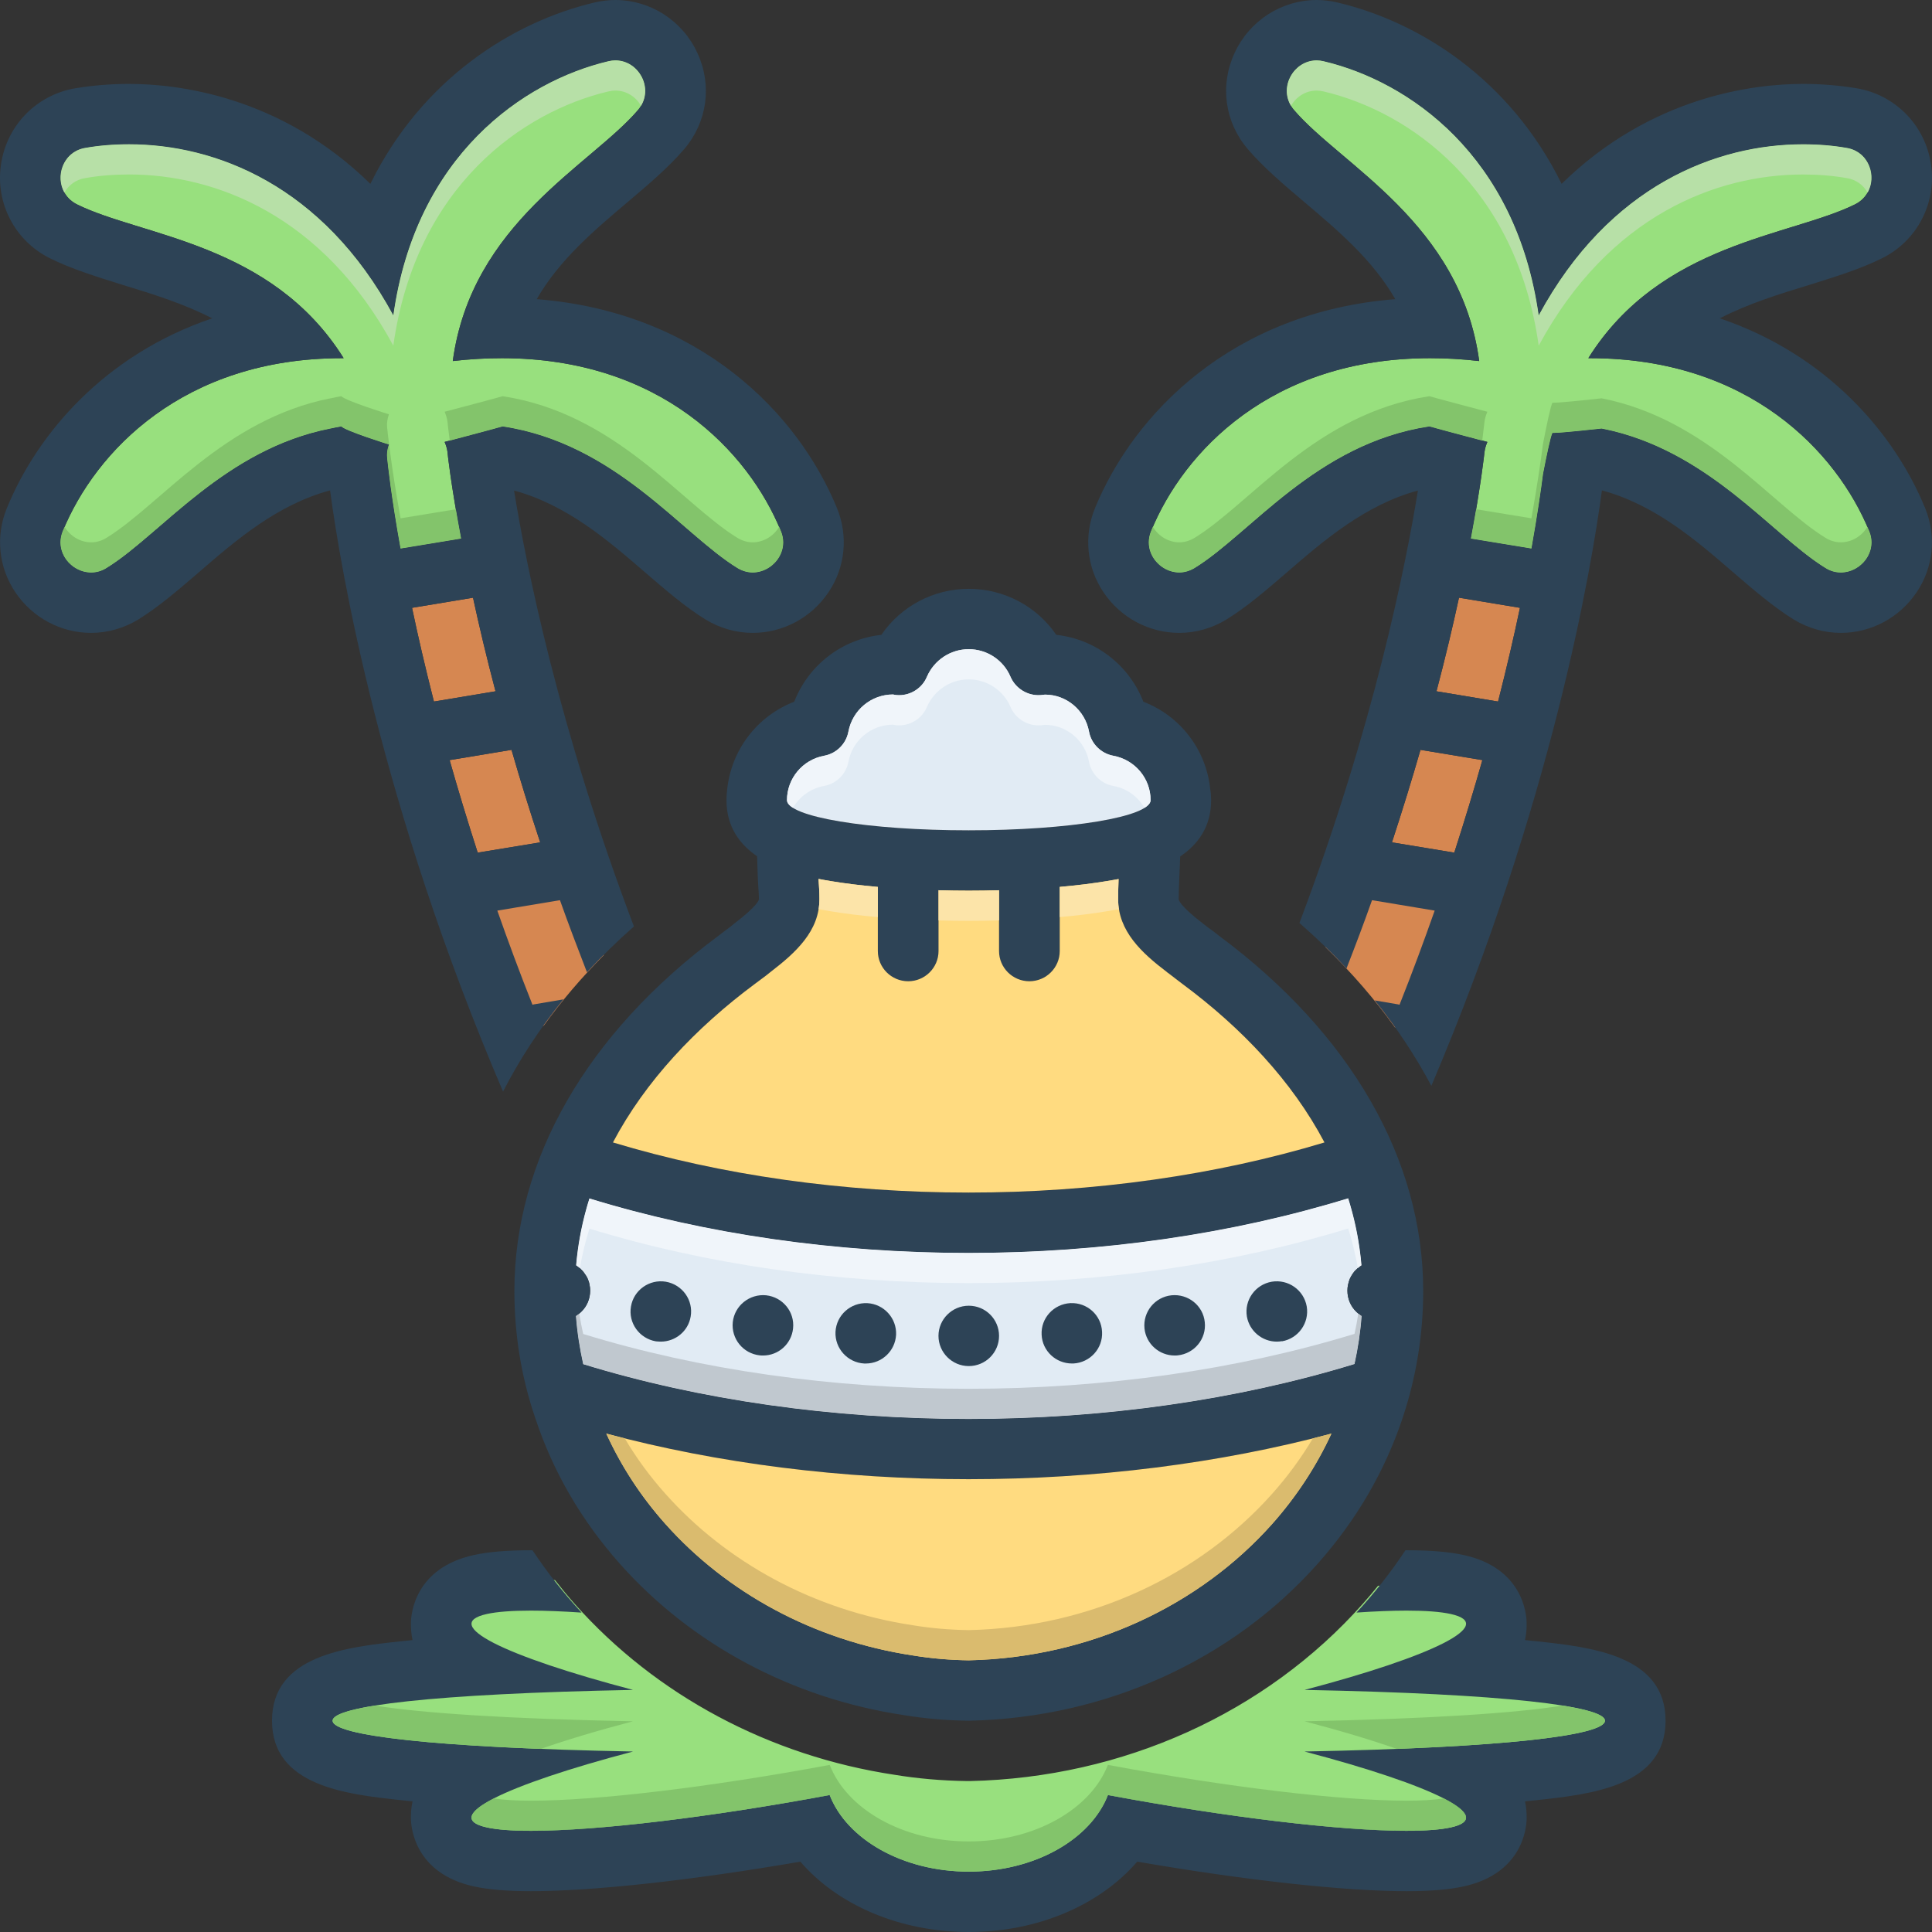 <svg width="138" height="138" viewBox="0 0 138 138" fill="none" xmlns="http://www.w3.org/2000/svg">
<rect x="0" y="0" width="138" height="138" fill="#333333" stroke="none"/>
<g clip-path="url(#clip0_4630_142667)">
<path d="M22.639 122.277C22.279 118.773 34.224 121.11 31.983 118.144C29.742 115.179 36.741 112.844 36.741 112.844L39.642 112.864C40.098 113.446 40.568 114.022 41.065 114.581C46.862 121.098 54.973 125.427 63.905 126.772C65.541 127.041 67.294 127.195 69.059 127.218L69.089 127.219H69.279C80.21 126.975 90.4 122.365 97.332 114.57C97.713 114.142 98.081 113.706 98.437 113.265L102.601 113.293C108.621 115.09 105.207 118.145 105.207 118.145C105.207 118.145 105.387 118.684 111.855 119.044C118.324 119.403 116.707 122.008 116.797 124.49C116.887 126.972 104.758 126.59 104.758 126.59C104.758 126.59 107.453 129.376 104.219 132.341C100.984 135.305 81.667 130.633 81.667 130.633C81.667 130.633 80.319 131.621 72.772 135.215C65.225 138.809 57.408 130.723 57.408 130.723C57.408 130.723 37.928 135.085 33.51 132.161C29.091 129.237 34.678 126.411 34.678 126.411C34.678 126.411 22.998 125.781 22.639 122.277Z" fill="#98E07E"/>
<path d="M41.14 94.001C41.226 95.176 41.409 96.319 41.657 97.44C49.97 99.996 59.458 101.354 69.183 101.354C78.918 101.354 88.417 99.985 96.751 97.43C96.999 96.308 97.172 95.165 97.258 94.001C97.128 93.915 96.999 93.818 96.891 93.71C96.471 93.311 96.244 92.761 96.244 92.19C96.244 92.05 96.255 91.91 96.287 91.769C96.32 91.629 96.352 91.5 96.406 91.36C96.46 91.23 96.535 91.112 96.611 90.993C96.686 90.875 96.773 90.767 96.891 90.67C96.999 90.551 97.118 90.465 97.247 90.379C97.107 88.729 96.783 87.133 96.298 85.592C88.029 88.136 78.714 89.495 69.183 89.495C59.663 89.495 50.347 88.136 42.099 85.603C41.614 87.144 41.291 88.74 41.151 90.379C41.28 90.465 41.399 90.551 41.506 90.67C41.614 90.767 41.7 90.875 41.776 90.993C41.862 91.112 41.938 91.23 41.992 91.371C42.045 91.5 42.089 91.629 42.11 91.769C42.143 91.91 42.153 92.05 42.153 92.19C42.153 92.761 41.927 93.311 41.506 93.71C41.399 93.818 41.269 93.915 41.14 94.001Z" fill="#E1EBF4"/>
<path d="M33.832 111.077C34.878 110.845 36.219 110.732 37.93 110.732C37.963 110.732 38.004 110.735 38.037 110.735C39.08 112.305 40.25 113.793 41.541 115.185C40.197 115.095 38.978 115.044 37.93 115.044C36.586 115.044 35.51 115.122 34.771 115.286C31.427 116.026 36.007 118.285 45.217 120.708C30.962 120.979 23.756 121.861 23.756 122.908C23.756 123.955 30.962 124.838 45.217 125.108C36.007 127.531 31.427 129.79 34.771 130.53C35.51 130.694 36.585 130.772 37.93 130.772C42.664 130.772 50.739 129.805 59.261 128.217C60.484 131.373 64.469 133.687 69.199 133.687C73.929 133.687 77.913 131.373 79.137 128.217C87.659 129.805 95.733 130.772 100.468 130.772C101.812 130.772 102.887 130.693 103.627 130.53C106.97 129.79 102.39 127.531 93.181 125.108C107.436 124.838 114.641 123.955 114.641 122.908C114.641 121.861 107.436 120.979 93.181 120.708C102.39 118.285 106.97 116.026 103.627 115.286C102.887 115.122 101.812 115.044 100.468 115.044C99.429 115.044 98.221 115.093 96.891 115.183C98.179 113.793 99.347 112.305 100.388 110.734C100.413 110.734 100.443 110.732 100.467 110.732C102.178 110.732 103.518 110.845 104.565 111.077C108.756 112.005 109.032 115.251 109.045 115.893C109.054 116.333 109.017 116.751 108.929 117.149C109.2 117.175 109.464 117.202 109.721 117.23C113.624 117.65 118.969 118.224 118.969 122.908C118.969 127.592 113.624 128.167 109.721 128.586C109.464 128.614 109.2 128.641 108.929 128.668C109.017 129.066 109.054 129.483 109.045 129.924C109.032 130.565 108.756 133.812 104.565 134.74C103.519 134.971 102.178 135.084 100.467 135.084C95.995 135.084 88.951 134.306 81.231 132.975C78.557 136.074 74.121 138 69.198 138C64.276 138 59.839 136.074 57.166 132.975C49.446 134.306 42.401 135.084 37.93 135.084C36.219 135.084 34.879 134.971 33.832 134.74C29.64 133.812 29.365 130.565 29.352 129.924C29.343 129.483 29.38 129.066 29.468 128.668C29.197 128.641 28.933 128.614 28.677 128.586C24.774 128.167 19.429 127.592 19.429 122.908C19.429 118.224 24.774 117.65 28.677 117.23C28.933 117.202 29.197 117.175 29.468 117.149C29.38 116.751 29.344 116.333 29.352 115.893C29.365 115.251 29.641 112.005 33.832 111.077Z" fill="#2D4356"/>
<path d="M102.606 49.378L107.005 50.111C107.63 47.663 108.148 45.421 108.568 43.416L104.213 42.693C103.781 44.688 103.253 46.93 102.606 49.378Z" fill="#D68751"/>
<path d="M99.425 60.169L103.877 60.903C104.621 58.595 105.29 56.385 105.883 54.294L101.462 53.56C100.859 55.652 100.179 57.862 99.425 60.169Z" fill="#D68751"/>
<path d="M84.235 40.893C84.602 40.893 84.979 40.785 85.335 40.57C89.313 38.133 94.014 31.675 102.1 30.457C102.121 30.479 106.24 31.567 106.24 31.567C106.143 31.794 106.068 32.031 106.035 32.29C106.024 32.398 105.787 34.629 105.065 38.468L109.388 39.179C109.82 36.764 110.078 34.931 110.218 33.842C110.466 32.559 110.757 31.169 110.887 30.921C111.318 30.953 114.402 30.608 114.402 30.608C118.208 31.352 121.248 33.26 123.814 35.266C126.38 37.282 128.472 39.395 130.391 40.57C130.746 40.796 131.124 40.893 131.49 40.893C132.903 40.893 134.132 39.438 133.517 37.939C131.189 32.258 124.903 25.584 113.571 25.584H113.453C118.617 17.336 127.889 16.883 132.504 14.598C134.337 13.681 133.927 10.9 131.911 10.566C130.941 10.393 129.884 10.307 128.784 10.307C122.66 10.307 114.952 13.196 109.906 22.533C108.299 11.094 100.612 5.811 94.553 4.377C94.38 4.334 94.208 4.312 94.046 4.312C92.321 4.312 91.211 6.426 92.418 7.849C95.793 11.806 104.321 15.913 105.658 25.789C104.44 25.649 103.275 25.584 102.154 25.584C90.822 25.584 84.537 32.258 82.219 37.939C81.604 39.438 82.833 40.893 84.235 40.893Z" fill="#98E07E"/>
<path d="M32.117 54.294C32.71 56.385 33.379 58.595 34.122 60.903L38.586 60.169C37.82 57.862 37.141 55.652 36.537 53.56L32.117 54.294Z" fill="#D68751"/>
<path d="M29.432 43.416C29.853 45.421 30.37 47.663 30.996 50.111L35.395 49.378C34.748 46.93 34.219 44.688 33.788 42.693L29.432 43.416Z" fill="#D68751"/>
<path d="M6.509 40.893C6.876 40.893 7.253 40.796 7.609 40.57C11.447 38.219 15.986 32.107 23.598 30.608H23.609C23.868 30.554 24.116 30.5 24.374 30.457C24.698 30.791 27.781 31.751 27.781 31.751C27.674 32.053 27.62 32.365 27.652 32.7C27.695 33.109 27.932 35.416 28.611 39.179L32.935 38.468C32.212 34.629 31.965 32.387 31.965 32.29C31.932 32.031 31.857 31.794 31.76 31.567C31.76 31.567 35.878 30.479 35.9 30.457C43.986 31.675 48.687 38.133 52.665 40.57C53.021 40.785 53.398 40.893 53.765 40.893C55.166 40.893 56.395 39.438 55.781 37.939C53.463 32.258 47.177 25.584 35.846 25.584C34.725 25.584 33.56 25.649 32.342 25.789C33.679 15.913 42.207 11.806 45.582 7.849C46.789 6.426 45.679 4.312 43.954 4.312C43.792 4.312 43.619 4.334 43.447 4.377C37.388 5.811 29.7 11.094 28.094 22.533C23.048 13.196 15.339 10.307 9.215 10.307C8.116 10.307 7.059 10.393 6.089 10.566C4.073 10.9 3.663 13.681 5.496 14.598C10.11 16.883 19.383 17.336 24.547 25.584H24.428C13.097 25.584 6.811 32.258 4.482 37.939C3.868 39.438 5.097 40.893 6.509 40.893Z" fill="#98E07E"/>
<path d="M47.202 95.83C47.082 95.83 46.964 95.819 46.845 95.809C45.665 95.604 44.865 94.493 45.07 93.319C45.265 92.144 46.39 91.357 47.558 91.551C48.738 91.756 49.538 92.866 49.333 94.041C49.16 95.086 48.241 95.83 47.202 95.83Z" fill="#2D4356"/>
<path d="M76.458 93.08C77.648 93.026 78.665 93.932 78.719 95.129C78.785 96.314 77.864 97.328 76.674 97.392C76.631 97.392 76.599 97.392 76.566 97.392C75.419 97.392 74.456 96.498 74.402 95.344C74.337 94.159 75.257 93.145 76.458 93.08Z" fill="#2D4356"/>
<path d="M90.838 91.551C92.017 91.357 93.132 92.144 93.338 93.319C93.533 94.493 92.743 95.605 91.564 95.809V95.797C91.444 95.819 91.314 95.83 91.195 95.83C90.168 95.83 89.248 95.087 89.064 94.041C88.869 92.867 89.658 91.756 90.838 91.551Z" fill="#2D4356"/>
<path d="M83.675 92.521C84.865 92.402 85.937 93.254 86.055 94.439C86.185 95.625 85.32 96.682 84.13 96.811C84.054 96.822 83.978 96.822 83.903 96.822C82.81 96.822 81.868 96.003 81.749 94.892C81.63 93.706 82.485 92.65 83.675 92.521Z" fill="#2D4356"/>
<path d="M71.361 95.421C71.361 96.607 70.398 97.577 69.198 97.577C68.008 97.577 67.034 96.606 67.034 95.421C67.034 94.235 68.008 93.266 69.198 93.266C70.399 93.266 71.361 94.235 71.361 95.421Z" fill="#2D4356"/>
<path d="M61.842 97.394C61.809 97.394 61.766 97.394 61.733 97.394C60.543 97.33 59.624 96.316 59.678 95.131C59.742 93.934 60.76 93.028 61.95 93.082C63.14 93.147 64.059 94.16 64.006 95.346C63.94 96.499 62.988 97.394 61.842 97.394Z" fill="#2D4356"/>
<path d="M54.505 96.822C54.429 96.822 54.354 96.822 54.267 96.811C53.077 96.682 52.221 95.625 52.341 94.439C52.471 93.254 53.542 92.402 54.733 92.521C54.721 92.521 54.721 92.521 54.721 92.521C55.911 92.65 56.777 93.706 56.647 94.892C56.528 96.003 55.598 96.822 54.505 96.822Z" fill="#2D4356"/>
<path d="M51.298 66.856C51.459 66.726 51.632 66.597 51.804 66.467C51.934 66.37 52.063 66.284 52.182 66.187C52.214 66.155 52.257 66.122 52.3 66.09C52.343 66.058 52.376 66.025 52.419 65.993C54.122 64.688 54.209 64.29 54.209 64.225C54.209 63.901 54.187 63.74 54.176 63.513C54.144 63.082 54.112 62.511 54.079 61.163C52.839 60.311 51.891 59.061 51.891 57.152C51.891 56.883 51.912 56.613 51.944 56.365C52.246 53.541 54.101 51.136 56.731 50.123C57.745 47.514 60.139 45.649 62.953 45.347C64.343 43.309 66.672 42.059 69.195 42.059C71.729 42.059 74.057 43.309 75.448 45.347C78.262 45.649 80.656 47.514 81.669 50.123C84.3 51.136 86.154 53.541 86.445 56.365C86.489 56.613 86.51 56.883 86.51 57.152C86.51 59.071 85.551 60.333 84.3 61.174C84.278 61.81 84.257 62.317 84.235 62.759C84.214 63.319 84.192 63.761 84.192 64.225C84.192 64.268 84.246 64.688 85.96 65.993C85.993 66.014 86.025 66.036 86.046 66.058C86.079 66.079 86.122 66.112 86.154 66.144C86.284 66.252 86.424 66.349 86.564 66.446C86.747 66.586 86.92 66.715 87.092 66.856C96.483 73.831 101.658 82.833 101.658 92.213C101.658 95.307 101.162 98.358 100.192 101.269C98.92 105.097 96.871 108.6 94.111 111.705C87.966 118.616 78.92 122.692 69.281 122.907H69.12C67.535 122.886 65.993 122.745 64.548 122.508C56.602 121.312 49.411 117.473 44.29 111.716C41.529 108.611 39.492 105.107 38.23 101.28C37.239 98.38 36.742 95.329 36.742 92.213C36.742 82.833 41.907 73.831 51.298 66.856ZM79.524 53.983C78.65 53.821 77.95 53.131 77.788 52.258C77.507 50.727 76.171 49.616 74.65 49.616H74.64C74.543 49.627 74.446 49.638 74.349 49.649C73.432 49.724 72.548 49.196 72.181 48.344C71.675 47.147 70.499 46.371 69.195 46.371C67.901 46.371 66.726 47.147 66.209 48.344C65.853 49.196 64.969 49.724 64.052 49.649C63.955 49.638 63.858 49.627 63.793 49.605C62.23 49.605 60.893 50.716 60.602 52.258C60.44 53.131 59.75 53.821 58.866 53.983C57.335 54.263 56.214 55.6 56.214 57.152C56.214 58.349 62.025 59.309 69.195 59.309C76.376 59.309 82.187 58.349 82.187 57.152C82.187 55.6 81.066 54.263 79.524 53.983ZM84.451 70.273C84.127 70.014 83.772 69.766 83.437 69.497C83.394 69.475 83.373 69.454 83.34 69.421C81.561 68.074 79.869 66.51 79.869 64.225C79.869 63.761 79.879 63.319 79.901 62.791C79.599 62.845 79.319 62.888 79.092 62.931C78.068 63.104 76.925 63.244 75.696 63.352V67.934C75.696 69.12 74.726 70.09 73.529 70.09C72.332 70.09 71.362 69.12 71.362 67.934V63.589C70.65 63.61 69.928 63.621 69.195 63.621C68.473 63.621 67.75 63.61 67.039 63.589V67.934C67.039 69.12 66.068 70.09 64.872 70.09C63.675 70.09 62.705 69.12 62.705 67.934V63.352C61.475 63.244 60.333 63.104 59.308 62.931C59.071 62.888 58.78 62.845 58.467 62.78C58.5 63.384 58.532 63.578 58.532 64.225C58.532 66.51 56.839 68.041 55.06 69.411C55.028 69.443 54.996 69.465 54.953 69.497C54.629 69.766 54.263 70.014 53.928 70.273C49.702 73.41 46.09 77.227 43.783 81.604C51.524 83.944 60.246 85.184 69.184 85.184C78.133 85.184 86.866 83.944 94.607 81.604C92.299 77.227 88.688 73.41 84.451 70.273ZM47.524 108.848C51.88 113.743 58.122 117.182 65.227 118.25C66.532 118.465 67.847 118.573 69.184 118.595C77.939 118.401 85.723 114.638 90.877 108.848C92.591 106.919 94.025 104.741 95.103 102.401C87.092 104.536 78.23 105.657 69.184 105.657C60.149 105.657 51.298 104.536 43.309 102.401C44.375 104.741 45.799 106.919 47.524 108.848ZM41.659 97.442C49.971 99.997 59.459 101.355 69.184 101.355C78.92 101.355 88.418 99.986 96.753 97.431C97.001 96.31 97.173 95.167 97.259 94.003C97.13 93.916 97.001 93.819 96.893 93.712C96.472 93.313 96.246 92.763 96.246 92.191C96.246 92.051 96.257 91.911 96.289 91.771C96.321 91.631 96.354 91.501 96.408 91.361C96.462 91.232 96.537 91.113 96.612 90.995C96.688 90.876 96.774 90.768 96.893 90.671C97.001 90.553 97.119 90.466 97.249 90.38C97.108 88.731 96.785 87.135 96.3 85.593C88.03 88.138 78.715 89.496 69.184 89.496C59.664 89.496 50.349 88.138 42.101 85.604C41.616 87.146 41.292 88.741 41.152 90.38C41.282 90.466 41.4 90.553 41.508 90.671C41.616 90.768 41.702 90.876 41.778 90.995C41.864 91.113 41.939 91.232 41.993 91.372C42.047 91.501 42.09 91.631 42.112 91.771C42.144 91.911 42.155 92.051 42.155 92.191C42.155 92.763 41.928 93.313 41.508 93.712C41.4 93.819 41.271 93.916 41.141 94.003C41.228 95.178 41.411 96.321 41.659 97.442Z" fill="#2D4356"/>
<path d="M56.213 57.152C56.213 58.349 62.024 59.309 69.194 59.309C76.374 59.309 82.186 58.349 82.186 57.152C82.186 55.6 81.064 54.263 79.522 53.983C78.649 53.821 77.948 53.131 77.787 52.258C77.506 50.727 76.169 49.616 74.649 49.616H74.638C74.541 49.627 74.444 49.638 74.347 49.649C73.431 49.724 72.547 49.196 72.18 48.344C71.674 47.147 70.498 46.371 69.194 46.371C67.9 46.371 66.725 47.147 66.207 48.344C65.852 49.196 64.967 49.724 64.051 49.649C63.954 49.638 63.857 49.627 63.792 49.605C62.229 49.605 60.892 50.716 60.601 52.258C60.439 53.131 59.749 53.821 58.865 53.983C57.334 54.263 56.213 55.6 56.213 57.152Z" fill="#E1EBF4"/>
<path d="M43.307 102.4C44.374 104.74 45.798 106.918 47.523 108.848C51.878 113.742 58.121 117.181 65.226 118.249C66.531 118.464 67.846 118.572 69.183 118.594C77.937 118.4 85.722 114.637 90.875 108.848C92.59 106.918 94.023 104.74 95.102 102.4C87.091 104.535 78.228 105.656 69.183 105.656C60.148 105.656 51.296 104.535 43.307 102.4Z" fill="#FFDB80"/>
<path d="M43.781 81.603C51.522 83.943 60.245 85.183 69.183 85.183C78.131 85.183 86.864 83.943 94.606 81.603C92.298 77.226 88.686 73.41 84.449 70.272C84.126 70.013 83.77 69.766 83.436 69.496C83.393 69.475 83.371 69.453 83.339 69.421C81.56 68.073 79.867 66.51 79.867 64.224C79.867 63.76 79.878 63.318 79.899 62.79C79.598 62.844 79.317 62.887 79.091 62.93C78.067 63.103 76.924 63.243 75.695 63.351V67.933C75.695 69.119 74.724 70.089 73.528 70.089C72.331 70.089 71.361 69.119 71.361 67.933V63.588C70.649 63.609 69.927 63.62 69.193 63.62C68.471 63.62 67.749 63.609 67.037 63.588V67.933C67.037 69.119 66.067 70.089 64.87 70.089C63.673 70.089 62.703 69.119 62.703 67.933V63.351C61.474 63.243 60.331 63.103 59.307 62.93C59.069 62.887 58.778 62.844 58.466 62.779C58.498 63.383 58.53 63.577 58.53 64.224C58.53 66.51 56.838 68.04 55.059 69.41C55.026 69.442 54.994 69.464 54.951 69.496C54.627 69.766 54.261 70.013 53.927 70.272C49.7 73.41 46.089 77.226 43.781 81.603Z" fill="#FFDB80"/>
<path d="M38.845 73.252L37.643 73.981L33.6 64.688L41.14 61.992L43.131 68.222C41.53 69.832 40.099 71.512 38.845 73.252Z" fill="#D68751"/>
<path d="M94.676 67.656L96.896 62.576L103.725 63.789L99.659 73.416C98.229 71.412 96.562 69.487 94.676 67.656Z" fill="#D68751"/>
<path d="M78.207 36.311C80.989 29.519 88.04 22.285 99.663 21.368C98.035 18.544 95.544 16.441 93.108 14.382C91.63 13.132 90.24 11.946 89.118 10.641C87.48 8.711 87.113 6.081 88.191 3.773C89.248 1.477 91.544 0 94.046 0C94.552 0 95.059 0.065 95.555 0.183C101.377 1.563 107.868 5.649 111.544 13.132C117.981 6.825 125.355 5.994 128.784 5.994C130.088 5.994 131.393 6.102 132.633 6.307C135.393 6.781 137.517 8.959 137.926 11.73C138.347 14.501 136.935 17.207 134.433 18.447C132.892 19.212 131.145 19.751 129.29 20.333C127.102 21.002 124.892 21.681 122.843 22.738C130.487 25.325 135.328 30.953 137.517 36.311C138.325 38.295 138.099 40.538 136.902 42.306C135.684 44.117 133.657 45.206 131.49 45.206C130.315 45.206 129.14 44.872 128.115 44.246C126.66 43.341 125.269 42.144 123.803 40.883C121.161 38.597 118.196 36.042 114.423 35.028C113.679 40.581 110.865 57.281 102.24 77.56C101.118 75.458 99.781 73.42 98.197 71.458L99.846 71.738C99.889 71.738 99.921 71.76 99.965 71.771C100.881 69.464 101.711 67.221 102.477 65.043L98.002 64.299C97.442 65.884 96.827 67.512 96.18 69.172C95.135 68.051 94.013 66.973 92.817 65.927C98.132 51.858 100.417 40.343 101.28 35.039C97.528 36.053 94.563 38.597 91.922 40.883C90.455 42.144 89.075 43.341 87.609 44.246C86.585 44.872 85.42 45.206 84.234 45.206C82.067 45.206 80.04 44.117 78.822 42.306C77.625 40.538 77.399 38.295 78.207 36.311ZM108.568 43.416L104.213 42.694C103.781 44.688 103.253 46.931 102.606 49.378L107.005 50.111C107.63 47.664 108.148 45.421 108.568 43.416ZM99.426 60.17L103.878 60.903C104.622 58.596 105.291 56.386 105.884 54.294L101.463 53.561C100.86 55.653 100.18 57.863 99.426 60.17ZM84.234 40.893C84.601 40.893 84.978 40.785 85.334 40.57C89.312 38.133 94.013 31.675 102.099 30.457C102.121 30.479 106.24 31.567 106.24 31.567C106.142 31.794 106.067 32.031 106.035 32.29C106.024 32.398 105.787 34.629 105.064 38.468L109.388 39.179C109.819 36.764 110.078 34.931 110.218 33.842C110.466 32.559 110.757 31.169 110.886 30.921C111.318 30.953 114.401 30.608 114.401 30.608C118.207 31.352 121.247 33.26 123.813 35.266C126.379 37.282 128.471 39.395 130.39 40.57C130.746 40.796 131.123 40.893 131.49 40.893C132.902 40.893 134.131 39.438 133.517 37.939C131.188 32.258 124.902 25.584 113.571 25.584H113.452C118.617 17.336 127.889 16.883 132.503 14.598C134.336 13.681 133.927 10.9 131.91 10.566C130.94 10.393 129.883 10.307 128.784 10.307C122.66 10.307 114.951 13.196 109.905 22.533C108.299 11.094 100.612 5.811 94.552 4.377C94.38 4.334 94.207 4.312 94.046 4.312C92.321 4.312 91.21 6.426 92.418 7.849C95.792 11.806 104.32 15.913 105.657 25.789C104.439 25.649 103.275 25.584 102.153 25.584C90.822 25.584 84.536 32.258 82.218 37.939C81.604 39.438 82.833 40.893 84.234 40.893Z" fill="#2D4356"/>
<path d="M15.156 22.738C13.108 21.681 10.898 21.002 8.709 20.333C6.854 19.751 5.108 19.212 3.566 18.447C1.065 17.207 -0.348 14.501 0.073 11.73C0.483 8.959 2.606 6.781 5.367 6.307C6.606 6.102 7.9 5.994 9.216 5.994C12.644 5.994 20.019 6.825 26.455 13.132C30.132 5.649 36.622 1.563 42.444 0.183C42.94 0.065 43.447 0 43.954 0C46.455 0 48.752 1.477 49.808 3.773C50.886 6.081 50.52 8.711 48.881 10.641C47.76 11.946 46.369 13.132 44.892 14.382C42.455 16.441 39.965 18.544 38.337 21.368C49.959 22.285 57.01 29.508 59.792 36.311C60.6 38.295 60.374 40.538 59.177 42.306C57.959 44.117 55.932 45.206 53.765 45.206C52.579 45.206 51.414 44.872 50.39 44.246C48.924 43.341 47.544 42.144 46.078 40.883C43.436 38.597 40.471 36.053 36.719 35.039C37.582 40.387 39.9 51.987 45.28 66.175C44.083 67.232 42.962 68.321 41.927 69.453C41.248 67.695 40.59 65.971 39.997 64.299L35.523 65.043C36.288 67.221 37.118 69.464 38.035 71.771C38.078 71.76 38.11 71.738 38.153 71.738L40.245 71.383C38.531 73.496 37.097 75.695 35.932 77.97C27.167 57.496 24.32 40.613 23.577 35.028C19.803 36.042 16.838 38.597 14.197 40.883C12.73 42.144 11.339 43.341 9.884 44.246C8.86 44.872 7.685 45.206 6.509 45.206C4.342 45.206 2.315 44.117 1.097 42.306C-0.1 40.538 -0.326 38.295 0.483 36.311C2.671 30.953 7.512 25.325 15.156 22.738ZM34.121 60.903L38.584 60.17C37.819 57.863 37.14 55.653 36.536 53.561L32.116 54.294C32.709 56.386 33.377 58.596 34.121 60.903ZM30.994 50.111L35.393 49.378C34.746 46.931 34.218 44.688 33.787 42.694L29.431 43.416C29.852 45.421 30.369 47.664 30.994 50.111ZM6.509 40.893C6.876 40.893 7.253 40.796 7.609 40.57C11.447 38.219 15.986 32.107 23.598 30.608H23.609C23.868 30.554 24.116 30.5 24.374 30.457C24.698 30.791 27.781 31.751 27.781 31.751C27.674 32.053 27.62 32.365 27.652 32.7C27.695 33.109 27.932 35.416 28.612 39.179L32.935 38.468C32.213 34.629 31.965 32.387 31.965 32.29C31.932 32.031 31.857 31.794 31.76 31.567C31.76 31.567 35.878 30.479 35.9 30.457C43.986 31.675 48.687 38.133 52.665 40.57C53.021 40.785 53.398 40.893 53.765 40.893C55.166 40.893 56.396 39.438 55.781 37.939C53.463 32.258 47.177 25.584 35.846 25.584C34.725 25.584 33.56 25.649 32.342 25.789C33.679 15.913 42.207 11.806 45.582 7.849C46.789 6.426 45.679 4.312 43.954 4.312C43.792 4.312 43.62 4.334 43.447 4.377C37.388 5.811 29.701 11.094 28.094 22.533C23.048 13.196 15.339 10.307 9.216 10.307C8.116 10.307 7.059 10.393 6.089 10.566C4.073 10.9 3.663 13.681 5.496 14.598C10.11 16.883 19.383 17.336 24.547 25.584H24.428C13.097 25.584 6.811 32.258 4.482 37.939C3.868 39.438 5.097 40.893 6.509 40.893Z" fill="#2D4356"/>
<path d="M56.257 57.333C56.258 57.335 56.259 57.336 56.259 57.337C56.259 57.336 56.258 57.335 56.257 57.333ZM82.185 57.173C82.183 57.204 82.178 57.233 82.169 57.263C82.177 57.233 82.183 57.204 82.185 57.173ZM82.186 57.16C82.186 57.164 82.186 57.169 82.185 57.173C82.185 57.169 82.185 57.164 82.186 57.16ZM56.213 57.16C56.214 57.218 56.229 57.276 56.257 57.332C56.229 57.276 56.214 57.219 56.213 57.16Z" fill="#96A1AB"/>
<path d="M69.194 46.371C70.498 46.371 71.674 47.147 72.18 48.344C72.524 49.142 73.321 49.656 74.173 49.656C74.231 49.656 74.289 49.653 74.347 49.649C74.444 49.638 74.541 49.627 74.638 49.616H74.649C76.169 49.616 77.506 50.727 77.787 52.258C77.948 53.131 78.649 53.821 79.522 53.983C81.064 54.263 82.186 55.6 82.186 57.152C82.186 57.154 82.186 57.157 82.186 57.159C82.186 57.159 82.186 57.159 82.186 57.16C82.186 57.164 82.186 57.169 82.185 57.173C82.183 57.204 82.178 57.233 82.169 57.263C82.169 57.263 82.168 57.264 82.168 57.264C82.168 57.266 82.168 57.267 82.167 57.268C82.119 57.42 81.976 57.564 81.743 57.702C81.29 56.904 80.481 56.311 79.522 56.139C78.649 55.977 77.948 55.287 77.786 54.414C77.506 52.883 76.169 51.773 74.649 51.773H74.638C74.541 51.783 74.444 51.794 74.347 51.805C74.289 51.81 74.23 51.812 74.173 51.812C73.32 51.812 72.523 51.298 72.18 50.5C71.673 49.304 70.498 48.527 69.193 48.527C67.9 48.527 66.724 49.304 66.207 50.5C65.874 51.298 65.077 51.812 64.225 51.812C64.167 51.812 64.109 51.81 64.05 51.805C63.953 51.794 63.856 51.783 63.792 51.762C62.228 51.762 60.892 52.872 60.6 54.414C60.439 55.287 59.749 55.977 58.864 56.139C57.905 56.311 57.107 56.904 56.644 57.702C56.454 57.585 56.323 57.464 56.259 57.337C56.259 57.336 56.258 57.334 56.257 57.333C56.257 57.333 56.257 57.333 56.257 57.332C56.229 57.275 56.214 57.218 56.213 57.16C56.213 57.159 56.213 57.159 56.213 57.159C56.213 57.157 56.213 57.154 56.213 57.152C56.213 55.6 57.334 54.263 58.865 53.983C59.749 53.821 60.439 53.131 60.601 52.258C60.892 50.716 62.229 49.605 63.792 49.605C63.857 49.627 63.954 49.638 64.051 49.649C64.109 49.653 64.167 49.656 64.225 49.656C65.078 49.656 65.874 49.141 66.207 48.344C66.725 47.147 67.9 46.371 69.194 46.371Z" fill="#F0F5FA"/>
<path d="M67.038 63.588C67.749 63.609 68.472 63.62 69.194 63.62C69.927 63.62 70.65 63.609 71.361 63.588V65.744C70.65 65.766 69.927 65.776 69.194 65.776C68.472 65.776 67.749 65.766 67.038 65.744V63.588Z" fill="#FCE4A9"/>
<path d="M79.941 65.033C79.942 65.037 79.943 65.04 79.943 65.044C79.942 65.04 79.942 65.037 79.941 65.033Z" fill="#939894"/>
<path d="M79.9 62.789C79.879 63.317 79.868 63.759 79.868 64.223C79.868 64.51 79.889 64.777 79.941 65.032C79.942 65.035 79.942 65.039 79.943 65.042C79.911 65.032 79.9 64.988 79.9 64.945C79.598 64.999 79.318 65.042 79.092 65.085C78.067 65.258 76.924 65.398 75.695 65.506V63.35C75.724 63.347 75.753 63.345 75.782 63.342C76.978 63.235 78.091 63.098 79.092 62.929C79.315 62.887 79.59 62.844 79.886 62.792C79.891 62.791 79.896 62.79 79.9 62.789Z" fill="#FCE4A9"/>
<path d="M58.531 64.225C58.531 64.471 58.512 64.708 58.474 64.938C58.471 64.937 58.469 64.937 58.466 64.936C58.51 64.71 58.531 64.473 58.531 64.225Z" fill="#939894"/>
<path d="M58.466 62.779C58.471 62.78 58.476 62.782 58.48 62.782C58.788 62.846 59.074 62.888 59.307 62.931C60.307 63.099 61.421 63.237 62.617 63.344C62.645 63.346 62.675 63.349 62.703 63.351V65.507C61.474 65.4 60.331 65.26 59.307 65.087C59.072 65.044 58.783 65.001 58.474 64.938C58.511 64.708 58.531 64.471 58.531 64.225C58.531 63.577 58.498 63.383 58.466 62.779Z" fill="#FCE4A9"/>
<path d="M96.299 85.592C96.345 85.736 96.389 85.881 96.431 86.027C96.843 87.433 97.121 88.884 97.248 90.379C97.241 90.383 97.234 90.388 97.227 90.393C97.166 90.434 97.109 90.471 97.058 90.516C97.034 90.535 97.011 90.554 96.988 90.575C96.826 89.619 96.59 88.673 96.3 87.749C88.03 90.293 78.715 91.651 69.184 91.651C59.664 91.651 50.349 90.293 42.101 87.759C41.81 88.687 41.584 89.624 41.422 90.584C41.338 90.506 41.248 90.443 41.152 90.379C41.269 89.009 41.514 87.669 41.876 86.366C41.946 86.11 42.022 85.856 42.102 85.603C50.349 88.136 59.665 89.495 69.185 89.495C78.715 89.495 88.03 88.136 96.299 85.592Z" fill="#F0F5FA"/>
<path d="M97.057 90.516C97.034 90.536 97.011 90.558 96.989 90.584C96.989 90.581 96.988 90.578 96.988 90.575C97.01 90.554 97.034 90.534 97.057 90.516ZM41.152 90.379C41.248 90.443 41.338 90.506 41.421 90.584C41.335 90.508 41.249 90.443 41.152 90.379ZM97.248 90.379C97.241 90.383 97.234 90.388 97.227 90.393C97.234 90.388 97.24 90.383 97.248 90.379ZM69.184 89.495C59.664 89.495 50.348 88.136 42.1 85.603C42.021 85.855 41.946 86.11 41.875 86.366C41.945 86.11 42.021 85.856 42.1 85.603C50.348 88.136 59.664 89.495 69.184 89.495Z" fill="#96A1AB"/>
<path d="M41.377 93.83C41.453 94.326 41.55 94.8 41.657 95.285C49.97 97.841 59.458 99.199 69.183 99.199C78.918 99.199 88.417 97.83 96.751 95.275C96.859 94.8 96.945 94.315 97.021 93.83C97.063 93.866 97.107 93.898 97.152 93.929C97.187 93.955 97.222 93.979 97.258 94.003C97.172 95.167 96.999 96.31 96.751 97.431C88.417 99.986 78.918 101.355 69.183 101.355C59.458 101.355 49.97 99.997 41.657 97.442C41.409 96.32 41.226 95.178 41.14 94.003C41.226 93.949 41.302 93.895 41.377 93.83Z" fill="#C0C8CF"/>
<path d="M97.152 93.93C97.188 93.954 97.224 93.979 97.258 94.003C97.222 93.979 97.187 93.954 97.152 93.93Z" fill="#667480"/>
<path d="M43.834 102.54C44.095 102.606 44.359 102.671 44.622 102.735C44.624 102.738 44.625 102.74 44.626 102.743C44.361 102.676 44.097 102.609 43.834 102.54ZM94.949 102.441C94.625 102.527 94.299 102.611 93.972 102.694C94.297 102.609 94.623 102.527 94.949 102.441Z" fill="#676757"/>
<path d="M43.307 102.401C43.482 102.449 43.657 102.495 43.835 102.54C44.098 102.608 44.362 102.676 44.627 102.742C45.456 104.141 46.425 105.465 47.523 106.691C51.878 111.586 58.121 115.025 65.226 116.093C66.531 116.308 67.846 116.416 69.183 116.438C77.937 116.244 85.722 112.481 90.875 106.691C91.964 105.473 92.934 104.147 93.775 102.745C93.841 102.728 93.906 102.71 93.972 102.693C94.299 102.611 94.626 102.527 94.95 102.441C95 102.427 95.051 102.414 95.102 102.4C94.023 104.74 92.59 106.918 90.875 108.848C85.722 114.637 77.937 118.4 69.183 118.594C67.846 118.572 66.531 118.464 65.226 118.249C58.121 117.181 51.878 113.742 47.523 108.848C45.798 106.918 44.374 104.74 43.307 102.401Z" fill="#DABB6E"/>
<path d="M111.609 121.828C113.625 122.152 114.639 122.518 114.639 122.906C114.639 123.78 109.658 124.534 99.771 124.922C97.992 124.297 95.771 123.629 93.183 122.949C102.089 122.777 108.245 122.367 111.609 121.828Z" fill="#83C46B"/>
<path d="M59.265 126.064C60.483 129.213 64.472 131.531 69.195 131.531C73.928 131.531 77.917 129.213 79.135 126.064C87.663 127.649 95.739 128.62 100.472 128.62C101.536 128.62 102.429 128.566 103.129 128.459C104.653 129.241 105.132 129.883 104.344 130.292C104.169 130.382 103.932 130.462 103.632 130.528C103.268 130.607 102.825 130.668 102.31 130.71C101.773 130.752 101.156 130.772 100.469 130.772C95.735 130.772 87.66 129.806 79.138 128.217C79.138 128.218 79.137 128.219 79.136 128.221C79.136 128.221 79.136 128.221 79.136 128.221C79.012 128.54 78.86 128.852 78.681 129.153C78.543 129.385 78.389 129.611 78.221 129.831C76.457 132.128 73.076 133.687 69.195 133.687C64.473 133.687 60.484 131.369 59.266 128.221C59.265 128.221 59.264 128.221 59.263 128.221C59.263 128.22 59.262 128.219 59.262 128.217C50.74 129.806 42.666 130.772 37.931 130.772C37.228 130.772 36.599 130.751 36.053 130.707C35.555 130.666 35.125 130.606 34.77 130.528C34.3 130.425 33.986 130.291 33.821 130.13C33.82 130.13 33.819 130.129 33.819 130.129C33.403 129.721 33.937 129.144 35.271 128.46C35.971 128.567 36.864 128.621 37.929 128.621C42.661 128.62 50.737 127.649 59.265 126.064Z" fill="#83C46B"/>
<path d="M33.818 130.13C33.818 130.13 33.819 130.131 33.819 130.131C33.819 130.13 33.818 130.13 33.818 130.13ZM78.68 129.155C78.542 129.387 78.388 129.613 78.219 129.833C78.387 129.613 78.541 129.387 78.68 129.155ZM103.134 128.459C104.662 129.245 105.133 129.886 104.343 130.294C105.131 129.884 104.652 129.242 103.128 128.46C103.13 128.46 103.132 128.46 103.134 128.459ZM35.264 128.459C35.266 128.459 35.268 128.46 35.269 128.46C33.935 129.144 33.401 129.721 33.818 130.129C33.4 129.723 33.929 129.146 35.264 128.459ZM79.136 128.219C87.659 129.807 95.733 130.773 100.467 130.773C101.154 130.773 101.771 130.753 102.308 130.711C101.77 130.755 101.154 130.778 100.47 130.778C95.737 130.778 87.662 129.807 79.133 128.223C79.136 128.221 79.136 128.22 79.136 128.219ZM59.26 128.219C59.261 128.22 59.261 128.221 59.262 128.223C50.734 129.807 42.661 130.777 37.928 130.777C37.224 130.777 36.597 130.753 36.052 130.708C36.598 130.752 37.227 130.773 37.93 130.773C42.664 130.773 50.739 129.807 59.26 128.219Z" fill="#38574F"/>
<path d="M26.791 121.828C30.155 122.367 36.311 122.777 45.217 122.949C42.629 123.629 40.408 124.297 38.629 124.922C28.743 124.534 23.762 123.78 23.762 122.906C23.762 122.518 24.775 122.152 26.791 121.828Z" fill="#83C46B"/>
<path d="M114.4 28.451C118.206 29.195 121.247 31.103 123.813 33.109C126.379 35.125 128.47 37.238 130.389 38.413C130.745 38.639 131.123 38.736 131.489 38.736C132.275 38.736 132.997 38.285 133.385 37.628C133.43 37.732 133.473 37.835 133.515 37.939C133.627 38.211 133.678 38.481 133.678 38.742C133.677 39.876 132.717 40.823 131.612 40.889C131.571 40.892 131.53 40.893 131.489 40.893C131.122 40.893 130.745 40.796 130.389 40.569C130.337 40.537 130.284 40.504 130.231 40.471C128.355 39.278 126.307 37.225 123.812 35.265C121.637 33.565 119.121 31.935 116.087 31.025C115.542 30.861 114.98 30.721 114.4 30.607C114.4 30.607 111.586 30.922 110.959 30.922C110.929 30.922 110.904 30.922 110.886 30.92C110.756 31.168 110.465 32.559 110.217 33.842C110.077 34.931 109.818 36.764 109.387 39.178L105.064 38.467C105.138 38.07 105.207 37.691 105.272 37.329C105.333 36.997 105.389 36.68 105.441 36.375L109.387 37.022C109.818 34.607 110.077 32.775 110.217 31.686C110.465 30.403 110.756 29.012 110.886 28.764C110.905 28.765 110.93 28.766 110.959 28.766C111.587 28.766 114.4 28.451 114.4 28.451Z" fill="#83C46B"/>
<path d="M133.388 37.627C133.431 37.735 133.474 37.832 133.517 37.939C133.475 37.836 133.432 37.733 133.387 37.629C133.387 37.628 133.388 37.628 133.388 37.627ZM105.274 37.33C105.209 37.691 105.139 38.071 105.065 38.468C105.138 38.069 105.208 37.691 105.274 37.33ZM123.813 35.266C126.309 37.227 128.356 39.279 130.232 40.471C128.356 39.279 126.309 37.227 123.813 35.266Z" fill="#38574F"/>
<path d="M102.1 28.301C102.122 28.322 106.24 29.411 106.24 29.411C106.143 29.638 106.068 29.875 106.035 30.134C106.025 30.177 105.981 30.64 105.874 31.471C105.842 31.462 105.809 31.453 105.774 31.444C105.523 31.377 105.191 31.289 104.829 31.193C103.635 30.876 102.113 30.47 102.1 30.457C94.014 31.675 89.313 38.133 85.335 40.57C84.99 40.779 84.625 40.886 84.27 40.893C84.258 40.893 84.247 40.893 84.235 40.893C84.194 40.893 84.153 40.892 84.112 40.889C83.015 40.823 82.056 39.877 82.056 38.743C82.056 38.482 82.107 38.211 82.218 37.939C82.24 37.884 82.263 37.83 82.286 37.775C82.287 37.772 82.288 37.769 82.29 37.766C82.309 37.72 82.329 37.674 82.349 37.628C82.727 38.285 83.459 38.737 84.235 38.737C84.601 38.737 84.978 38.629 85.334 38.414C89.313 35.977 94.014 29.519 102.1 28.301Z" fill="#83C46B"/>
<path d="M85.334 40.57C84.99 40.779 84.625 40.886 84.269 40.893C84.624 40.886 84.989 40.779 85.334 40.57ZM82.055 38.743C82.055 39.876 83.015 40.823 84.112 40.889C83.015 40.823 82.056 39.877 82.055 38.743ZM82.286 37.775C82.263 37.83 82.24 37.884 82.218 37.939C82.241 37.883 82.264 37.829 82.286 37.775ZM82.348 37.627C82.348 37.627 82.348 37.628 82.349 37.628C82.329 37.674 82.309 37.72 82.29 37.766C82.309 37.721 82.328 37.675 82.348 37.627ZM105.774 31.444C105.808 31.453 105.842 31.462 105.873 31.471C105.841 31.462 105.808 31.453 105.774 31.444ZM102.1 30.457C102.112 30.47 103.634 30.876 104.829 31.193C103.634 30.877 102.115 30.473 102.1 30.457Z" fill="#38574F"/>
<path d="M94.046 4.312C94.051 4.312 94.056 4.312 94.061 4.312C94.219 4.314 94.386 4.335 94.553 4.377C100.612 5.811 108.299 11.094 109.906 22.533C114.952 13.196 122.66 10.307 128.784 10.307C129.884 10.307 130.941 10.393 131.911 10.566C131.916 10.567 131.921 10.567 131.927 10.568C131.928 10.569 131.93 10.569 131.932 10.569C131.936 10.57 131.941 10.571 131.944 10.572C131.947 10.572 131.95 10.573 131.953 10.573C131.956 10.574 131.958 10.574 131.961 10.575C131.964 10.575 131.966 10.576 131.969 10.576C131.973 10.577 131.977 10.578 131.98 10.579C131.984 10.579 131.986 10.58 131.99 10.58C131.992 10.581 131.994 10.581 131.997 10.582C132 10.582 132.002 10.583 132.005 10.583C132.009 10.585 132.013 10.585 132.018 10.586C132.02 10.587 132.022 10.587 132.024 10.588C132.027 10.588 132.031 10.589 132.034 10.59C132.036 10.59 132.038 10.59 132.039 10.591C132.044 10.592 132.049 10.593 132.054 10.594C132.055 10.594 132.056 10.595 132.057 10.595C133.512 10.934 134.058 12.609 133.4 13.757C133.109 13.24 132.602 12.83 131.912 12.722C130.942 12.55 129.885 12.464 128.785 12.464C122.661 12.464 114.953 15.353 109.907 24.69C108.3 13.251 100.613 7.968 94.554 6.534C94.381 6.491 94.209 6.469 94.047 6.469C93.249 6.469 92.581 6.922 92.214 7.558C91.374 6.176 92.412 4.364 93.981 4.314H93.982C93.985 4.314 93.987 4.314 93.991 4.314C93.991 4.314 93.992 4.314 93.992 4.314C93.994 4.314 93.997 4.314 93.999 4.314C94 4.314 94.001 4.314 94.002 4.314C94.005 4.314 94.006 4.314 94.008 4.314C94.01 4.314 94.011 4.314 94.012 4.314C94.014 4.314 94.016 4.314 94.018 4.314C94.019 4.314 94.021 4.314 94.022 4.314C94.024 4.314 94.026 4.314 94.027 4.314C94.029 4.314 94.031 4.314 94.034 4.314C94.035 4.314 94.036 4.314 94.036 4.314C94.039 4.312 94.043 4.312 94.046 4.312Z" fill="#B7E0A7"/>
<path d="M132.052 10.594C132.053 10.594 132.054 10.594 132.055 10.594C132.054 10.594 132.053 10.594 132.052 10.594ZM131.995 10.581C131.998 10.582 132 10.582 132.002 10.583C132 10.582 131.998 10.582 131.995 10.581ZM131.925 10.568C131.927 10.569 131.929 10.569 131.931 10.569C131.929 10.569 131.927 10.568 131.925 10.568ZM94.01 4.313C94.009 4.313 94.007 4.313 94.006 4.313C94.008 4.313 94.009 4.313 94.01 4.313ZM94.021 4.312C94.019 4.312 94.017 4.312 94.016 4.312C94.017 4.313 94.019 4.313 94.021 4.312ZM94.045 4.312C94.05 4.312 94.055 4.312 94.06 4.312C94.055 4.312 94.05 4.312 94.045 4.312C94.042 4.312 94.038 4.312 94.035 4.312C94.038 4.312 94.041 4.312 94.045 4.312Z" fill="#8CA197"/>
<path d="M35.9 28.301C43.986 29.519 48.687 35.977 52.665 38.414C53.021 38.629 53.398 38.737 53.765 38.737C54.541 38.737 55.273 38.285 55.651 37.628C55.67 37.673 55.69 37.718 55.708 37.764C55.71 37.768 55.712 37.772 55.714 37.776C55.736 37.831 55.759 37.885 55.781 37.939C55.893 38.211 55.943 38.482 55.943 38.743C55.943 39.876 54.984 40.823 53.887 40.889C53.847 40.892 53.806 40.893 53.764 40.893C53.753 40.893 53.742 40.893 53.73 40.893C53.374 40.886 53.009 40.779 52.665 40.57C48.686 38.133 43.986 31.675 35.899 30.457C35.886 30.47 34.365 30.876 33.171 31.193C32.808 31.289 32.476 31.378 32.224 31.445C32.19 31.454 32.157 31.462 32.125 31.471C32.017 30.64 31.964 30.177 31.964 30.134C31.931 29.875 31.856 29.638 31.759 29.411C31.76 29.411 35.878 28.322 35.9 28.301Z" fill="#83C46B"/>
<path d="M52.665 40.57C53.01 40.779 53.375 40.886 53.73 40.893C53.375 40.886 53.01 40.779 52.665 40.57ZM55.713 37.776C55.736 37.83 55.758 37.883 55.781 37.939C55.759 37.885 55.736 37.83 55.713 37.776ZM55.652 37.627C55.671 37.673 55.69 37.719 55.708 37.764C55.69 37.719 55.67 37.673 55.651 37.628C55.651 37.628 55.651 37.627 55.652 37.627ZM32.224 31.445C32.19 31.454 32.157 31.462 32.126 31.471C32.158 31.462 32.191 31.453 32.224 31.445ZM35.9 30.457C35.884 30.473 34.366 30.876 33.171 31.193C34.366 30.876 35.887 30.47 35.9 30.457Z" fill="#38574F"/>
<path d="M43.955 4.313C43.958 4.313 43.962 4.313 43.965 4.313C43.966 4.313 43.967 4.313 43.968 4.313C43.97 4.313 43.972 4.313 43.974 4.313C43.976 4.313 43.978 4.313 43.979 4.313C43.98 4.313 43.982 4.313 43.984 4.313C43.986 4.313 43.987 4.313 43.989 4.313C43.99 4.313 43.992 4.313 43.993 4.313C43.995 4.313 43.997 4.313 43.999 4.313C44 4.313 44.001 4.313 44.002 4.313C44.004 4.313 44.007 4.313 44.009 4.313C44.01 4.313 44.01 4.313 44.011 4.313C44.013 4.313 44.016 4.313 44.019 4.313H44.02C45.59 4.362 46.627 6.175 45.787 7.557C45.42 6.921 44.752 6.468 43.954 6.468C43.792 6.468 43.62 6.489 43.447 6.533C37.388 7.966 29.701 13.249 28.094 24.688C23.049 15.352 15.34 12.462 9.216 12.462C8.116 12.462 7.06 12.549 6.089 12.721C5.399 12.829 4.892 13.239 4.601 13.756C3.944 12.607 4.489 10.933 5.944 10.593C5.945 10.593 5.946 10.593 5.947 10.593C5.952 10.592 5.957 10.591 5.962 10.589C5.964 10.589 5.965 10.589 5.967 10.588C5.97 10.588 5.974 10.587 5.977 10.586C5.979 10.586 5.981 10.585 5.984 10.585C5.988 10.584 5.992 10.583 5.996 10.582C5.999 10.582 6.001 10.581 6.004 10.58C6.007 10.58 6.009 10.579 6.012 10.579C6.015 10.578 6.018 10.578 6.021 10.577C6.025 10.576 6.028 10.575 6.032 10.575C6.035 10.574 6.037 10.573 6.04 10.573C6.043 10.572 6.046 10.572 6.048 10.571C6.051 10.571 6.054 10.57 6.057 10.57C6.061 10.569 6.065 10.568 6.069 10.567C6.071 10.567 6.073 10.567 6.075 10.566C6.081 10.565 6.085 10.565 6.091 10.564C7.061 10.391 8.118 10.305 9.217 10.305C15.341 10.305 23.05 13.194 28.096 22.531C29.702 11.092 37.39 5.809 43.449 4.375C43.616 4.334 43.783 4.312 43.941 4.311C43.945 4.313 43.95 4.313 43.955 4.313Z" fill="#B7E0A7"/>
<path d="M5.947 10.594C5.946 10.594 5.945 10.594 5.944 10.594C5.945 10.594 5.946 10.594 5.947 10.594ZM5.983 10.586C5.981 10.586 5.979 10.587 5.977 10.587C5.979 10.587 5.981 10.586 5.983 10.586ZM6.004 10.581C6.001 10.582 5.999 10.582 5.996 10.583C5.999 10.582 6.001 10.582 6.004 10.581ZM6.039 10.574C6.036 10.575 6.034 10.575 6.031 10.576C6.034 10.575 6.037 10.575 6.039 10.574ZM6.056 10.572C6.054 10.572 6.05 10.573 6.047 10.573C6.05 10.573 6.053 10.572 6.056 10.572ZM6.074 10.568C6.072 10.569 6.07 10.569 6.068 10.569C6.07 10.569 6.072 10.568 6.074 10.568ZM43.998 4.313C43.999 4.313 44 4.313 44.002 4.313C44.001 4.313 44 4.313 43.998 4.313ZM43.978 4.312C43.979 4.312 43.981 4.312 43.983 4.312C43.982 4.313 43.979 4.313 43.978 4.312ZM43.967 4.312C43.969 4.312 43.971 4.312 43.974 4.312C43.971 4.312 43.969 4.312 43.967 4.312ZM43.954 4.312C43.949 4.312 43.944 4.312 43.939 4.312C43.944 4.312 43.949 4.312 43.954 4.312Z" fill="#8CA197"/>
<path d="M24.375 28.301C24.698 28.635 27.782 29.595 27.782 29.595C27.674 29.896 27.62 30.209 27.653 30.543C27.696 30.953 27.933 33.26 28.612 37.023L32.558 36.376C32.606 36.657 32.658 36.95 32.713 37.254C32.781 37.638 32.856 38.043 32.935 38.468L28.612 39.179C27.933 35.416 27.696 33.109 27.653 32.7C27.647 32.637 27.643 32.575 27.643 32.514C27.642 32.248 27.695 31.996 27.782 31.751C27.782 31.751 24.698 30.791 24.375 30.457C24.116 30.5 23.868 30.554 23.61 30.608H23.599C16.15 32.074 11.644 37.959 7.858 40.413C7.775 40.467 7.692 40.519 7.61 40.57C7.254 40.796 6.877 40.893 6.51 40.893C6.468 40.893 6.428 40.892 6.387 40.889C5.281 40.823 4.321 39.877 4.321 38.743C4.321 38.482 4.371 38.211 4.483 37.939C4.525 37.836 4.569 37.732 4.614 37.629C5.003 38.285 5.724 38.737 6.51 38.737C6.877 38.737 7.254 38.64 7.61 38.414C11.448 36.063 15.987 29.95 23.599 28.452H23.61C23.868 28.398 24.116 28.344 24.375 28.301Z" fill="#83C46B"/>
<path d="M4.32 38.742C4.321 39.876 5.281 40.823 6.386 40.889C5.281 40.823 4.321 39.876 4.32 38.742ZM4.612 37.626C4.613 37.627 4.614 37.628 4.614 37.628C4.569 37.732 4.525 37.836 4.483 37.939C4.526 37.831 4.569 37.734 4.612 37.626ZM32.713 37.254C32.782 37.637 32.857 38.04 32.935 38.467C32.856 38.043 32.781 37.638 32.713 37.254ZM27.782 31.75C27.695 31.995 27.642 32.248 27.643 32.513C27.642 32.248 27.694 31.995 27.782 31.75Z" fill="#38574F"/>
</g>
<defs>
<clipPath id="clip0_4630_142667">
<rect width="138" height="138" fill="white" transform="matrix(-1 0 0 1 138 0)"/>
</clipPath>
</defs>
</svg>
